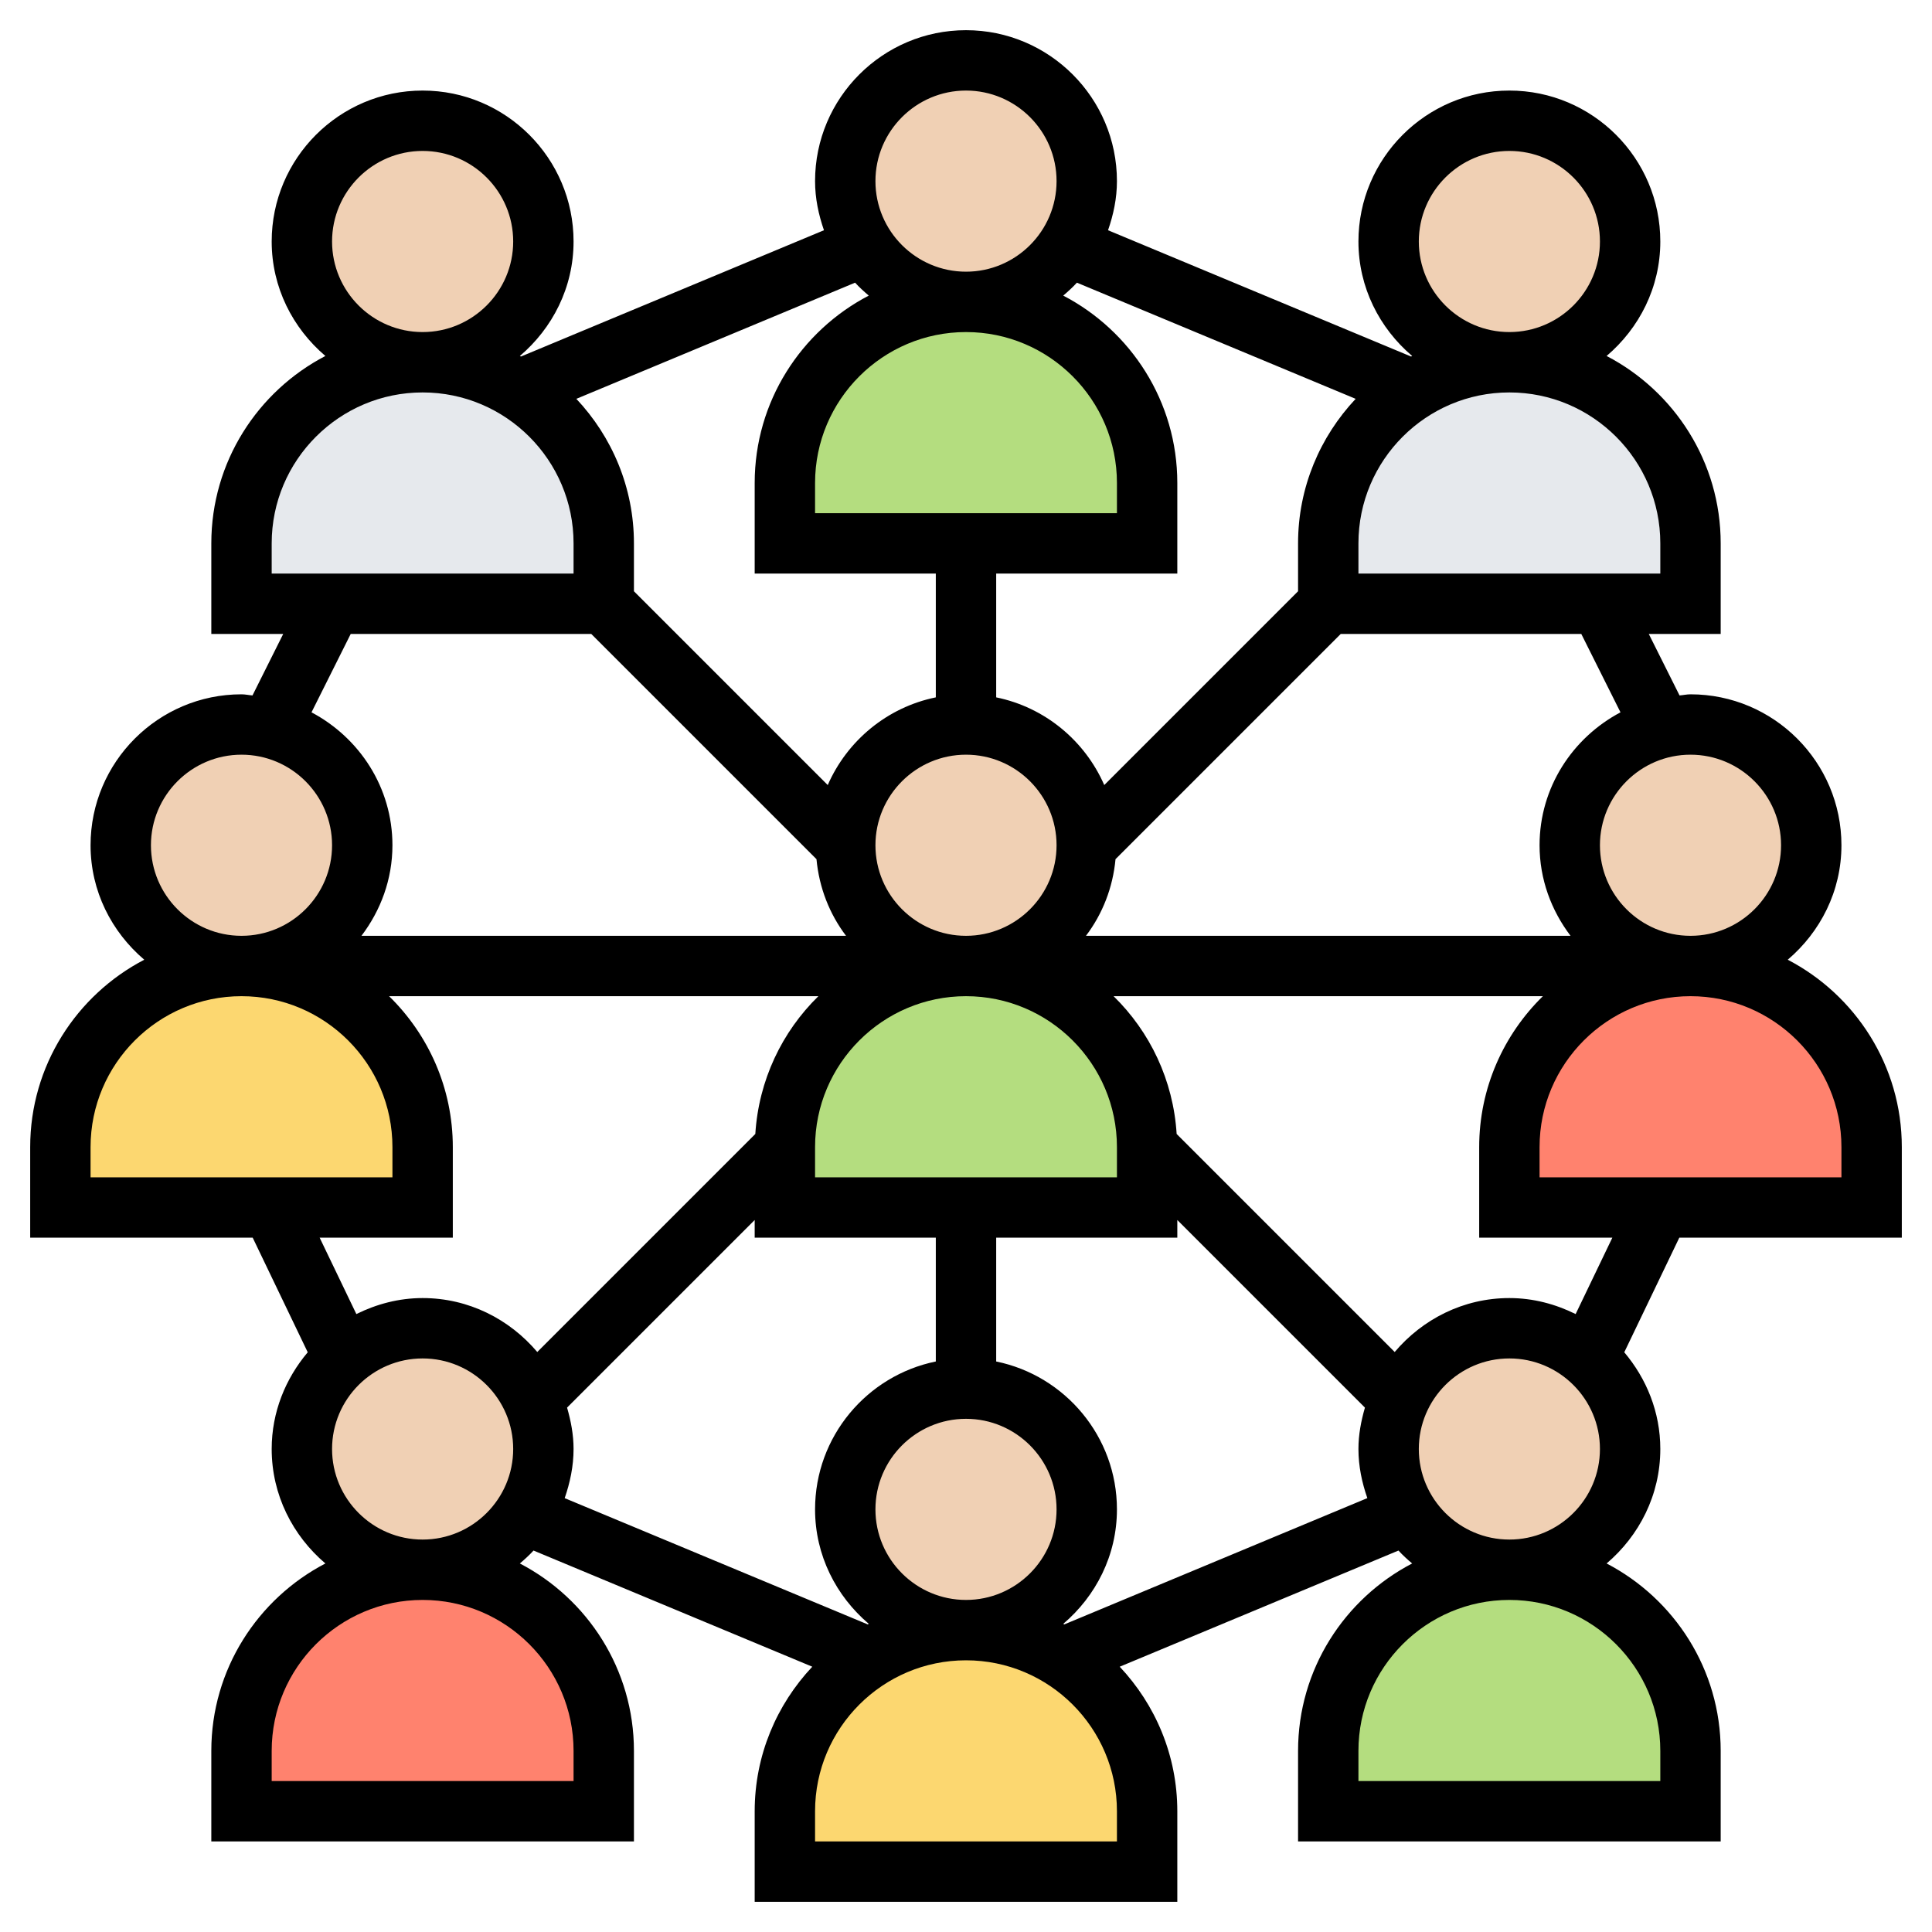 <svg id="Layer_3" enable-background="new 0 0 64 64" height="512" viewBox="0 0 64 64" width="512" xmlns="http://www.w3.org/2000/svg"><path d="m14 38v2h-5-7v-2c0-3.31 2.69-6 6-6s6 2.69 6 6z" fill="#fcd770"/><path d="m35.19 54.92c1.69 1.06 2.81 2.94 2.81 5.08v2h-12v-2c0-2.14 1.12-4.02 2.81-5.08.92-.58 2.02-.92 3.19-.92s2.27.34 3.19.92z" fill="#fcd770"/><path d="m20 58v2h-12v-2c0-3.31 2.69-6 6-6s6 2.69 6 6z" fill="#ff826e"/><path d="m62 38v2h-7-5v-2c0-3.31 2.69-6 6-6s6 2.69 6 6z" fill="#ff826e"/><path d="m17.19 12.92c1.69 1.06 2.81 2.94 2.81 5.08v2h-9-3v-2c0-3.31 2.69-6 6-6 1.17 0 2.27.34 3.19.92z" fill="#e6e9ed"/><path d="m46.81 12.92c.92-.58 2.02-.92 3.19-.92 3.31 0 6 2.69 6 6v2h-3-9v-2c0-2.14 1.12-4.02 2.81-5.08z" fill="#e6e9ed"/><path d="m38 16v2h-6-6v-2c0-3.31 2.69-6 6-6s6 2.69 6 6z" fill="#b4dd7f"/><path d="m38 38v2h-6-6v-2c0-3.31 2.69-6 6-6s6 2.69 6 6z" fill="#b4dd7f"/><path d="m56 58v2h-12v-2c0-3.31 2.69-6 6-6s6 2.69 6 6z" fill="#b4dd7f"/><g fill="#f0d0b4"><path d="m46.63 50.15c-.4-.62-.63-1.36-.63-2.15 0-.69.18-1.34.48-1.9.68-1.25 2-2.1 3.52-2.1.99 0 1.89.36 2.59.96.87.73 1.41 1.82 1.41 3.04 0 2.21-1.79 4-4 4-1.42 0-2.66-.74-3.37-1.85z"/><circle cx="32" cy="50" r="4"/><path d="m17.37 50.15c-.71 1.11-1.95 1.85-3.37 1.85-2.21 0-4-1.79-4-4 0-1.22.54-2.31 1.41-3.04.7-.6 1.6-.96 2.59-.96 1.52 0 2.84.85 3.52 2.1.3.56.48 1.21.48 1.9 0 .79-.23 1.53-.63 2.15z"/><circle cx="32" cy="28" r="4"/><path d="m56 24c2.21 0 4 1.79 4 4s-1.79 4-4 4-4-1.79-4-4c0-1.87 1.29-3.45 3.03-3.88.31-.08.64-.12.97-.12z"/><circle cx="50" cy="8" r="4"/><path d="m35.37 8.15c-.71 1.11-1.95 1.85-3.37 1.85s-2.66-.74-3.37-1.85c-.4-.62-.63-1.36-.63-2.15 0-2.21 1.79-4 4-4s4 1.79 4 4c0 .79-.23 1.53-.63 2.15z"/><circle cx="14" cy="8" r="4"/><path d="m8.97 24.12c1.74.43 3.03 2.01 3.03 3.88 0 2.21-1.79 4-4 4s-4-1.79-4-4 1.79-4 4-4c.33 0 .66.04.97.12z"/></g><path d="m63 41v-3c0-2.698-1.537-5.04-3.779-6.208 1.079-.918 1.779-2.268 1.779-3.792 0-2.757-2.243-5-5-5-.124 0-.241.028-.363.037l-1.019-2.037h2.382v-3c0-2.698-1.537-5.04-3.779-6.208 1.079-.918 1.779-2.268 1.779-3.792 0-2.757-2.243-5-5-5s-5 2.243-5 5c0 1.524.7 2.874 1.779 3.792-.012.006-.025.011-.036.018l-10.038-4.183c.178-.513.295-1.054.295-1.627 0-2.757-2.243-5-5-5s-5 2.243-5 5c0 .573.117 1.114.295 1.627l-10.037 4.183c-.012-.006-.025-.011-.036-.018 1.078-.918 1.778-2.268 1.778-3.792 0-2.757-2.243-5-5-5s-5 2.243-5 5c0 1.524.7 2.874 1.779 3.792-2.242 1.168-3.779 3.51-3.779 6.208v3h2.382l-1.018 2.037c-.123-.009-.24-.037-.364-.037-2.757 0-5 2.243-5 5 0 1.524.7 2.874 1.779 3.792-2.242 1.168-3.779 3.51-3.779 6.208v3h7.371l1.823 3.796c-.734.87-1.194 1.979-1.194 3.204 0 1.524.7 2.874 1.779 3.792-2.242 1.168-3.779 3.51-3.779 6.208v3h14v-3c0-2.698-1.537-5.04-3.779-6.208.159-.135.312-.274.453-.428l9.234 3.848c-1.179 1.253-1.908 2.935-1.908 4.788v3h14v-3c0-1.853-.729-3.535-1.908-4.788l9.234-3.848c.141.154.294.293.453.428-2.242 1.168-3.779 3.51-3.779 6.208v3h14v-3c0-2.698-1.537-5.04-3.779-6.208 1.079-.918 1.779-2.268 1.779-3.792 0-1.225-.46-2.334-1.194-3.204l1.823-3.796zm-2-3v1h-10v-1c0-2.757 2.243-5 5-5s5 2.243 5 5zm-2-10c0 1.654-1.346 3-3 3s-3-1.346-3-3 1.346-3 3-3 3 1.346 3 3zm-5.319-4.403c-1.586.84-2.681 2.488-2.681 4.403 0 1.13.391 2.162 1.026 3h-16.052c.546-.721.89-1.59.979-2.539l7.461-7.461h7.968zm-16.681 14.403v1h-10v-1c0-2.757 2.243-5 5-5s5 2.243 5 5zm-5 15c-1.654 0-3-1.346-3-3s1.346-3 3-3 3 1.346 3 3-1.346 3-3 3zm-3-25c0-1.654 1.346-3 3-3s3 1.346 3 3-1.346 3-3 3-3-1.346-3-3zm-2-11v-1c0-2.757 2.243-5 5-5s5 2.243 5 5v1zm28 1v1h-10v-1c0-2.757 2.243-5 5-5s5 2.243 5 5zm-8-10c0-1.654 1.346-3 3-3s3 1.346 3 3-1.346 3-3 3-3-1.346-3-3zm-2.092 5.212c-1.179 1.253-1.908 2.935-1.908 4.788v1.586l-6.42 6.42c-.643-1.471-1.97-2.577-3.58-2.905v-4.101h6v-3c0-2.698-1.537-5.04-3.779-6.208.159-.135.312-.274.453-.428zm-12.908-10.212c1.654 0 3 1.346 3 3s-1.346 3-3 3-3-1.346-3-3 1.346-3 3-3zm-3.221 6.792c-2.242 1.168-3.779 3.51-3.779 6.208v3h6v4.101c-1.61.328-2.937 1.434-3.58 2.905l-6.42-6.42v-1.586c0-1.853-.729-3.535-1.908-4.788l9.234-3.848c.141.154.294.293.453.428zm-17.779-1.792c0-1.654 1.346-3 3-3s3 1.346 3 3-1.346 3-3 3-3-1.346-3-3zm-2 10c0-2.757 2.243-5 5-5s5 2.243 5 5v1h-10zm2.618 3h7.968l7.461 7.461c.089.949.433 1.818.979 2.539h-16.052c.635-.838 1.026-1.87 1.026-3 0-1.915-1.095-3.563-2.681-4.403zm-6.618 7c0-1.654 1.346-3 3-3s3 1.346 3 3-1.346 3-3 3-3-1.346-3-3zm-2 10c0-2.757 2.243-5 5-5s5 2.243 5 5v1h-10zm12 3v-3c0-1.958-.81-3.728-2.111-5h14.221c-1.203 1.176-1.978 2.781-2.089 4.564l-7.223 7.223c-.917-1.083-2.27-1.787-3.798-1.787-.791 0-1.53.201-2.195.53l-1.216-2.53zm4 17v1h-10v-1c0-2.757 2.243-5 5-5s5 2.243 5 5zm-8-10c0-1.654 1.346-3 3-3s3 1.346 3 3-1.346 3-3 3-3-1.346-3-3zm8 0c0-.479-.089-.932-.215-1.371l6.215-6.215v.586h6v4.101c-2.279.465-4 2.484-4 4.899 0 1.524.7 2.874 1.779 3.792-.012.006-.025.011-.036.018l-10.037-4.182c.177-.514.294-1.055.294-1.628zm18 13h-10v-1c0-2.757 2.243-5 5-5s5 2.243 5 5zm-1.742-7.19c-.012-.006-.025-.011-.036-.018 1.078-.918 1.778-2.268 1.778-3.792 0-2.414-1.721-4.434-4-4.899v-4.101h6v-.586l6.215 6.215c-.126.439-.215.892-.215 1.371 0 .573.117 1.114.295 1.627zm19.742 4.19v1h-10v-1c0-2.757 2.243-5 5-5s5 2.243 5 5zm-8-10c0-1.654 1.346-3 3-3s3 1.346 3 3-1.346 3-3 3-3-1.346-3-3zm5.195-4.47c-.665-.329-1.404-.53-2.195-.53-1.528 0-2.881.704-3.799 1.787l-7.223-7.223c-.111-1.783-.886-3.388-2.089-4.564h14.221c-1.3 1.272-2.11 3.042-2.11 5v3h4.411z"/></svg>
